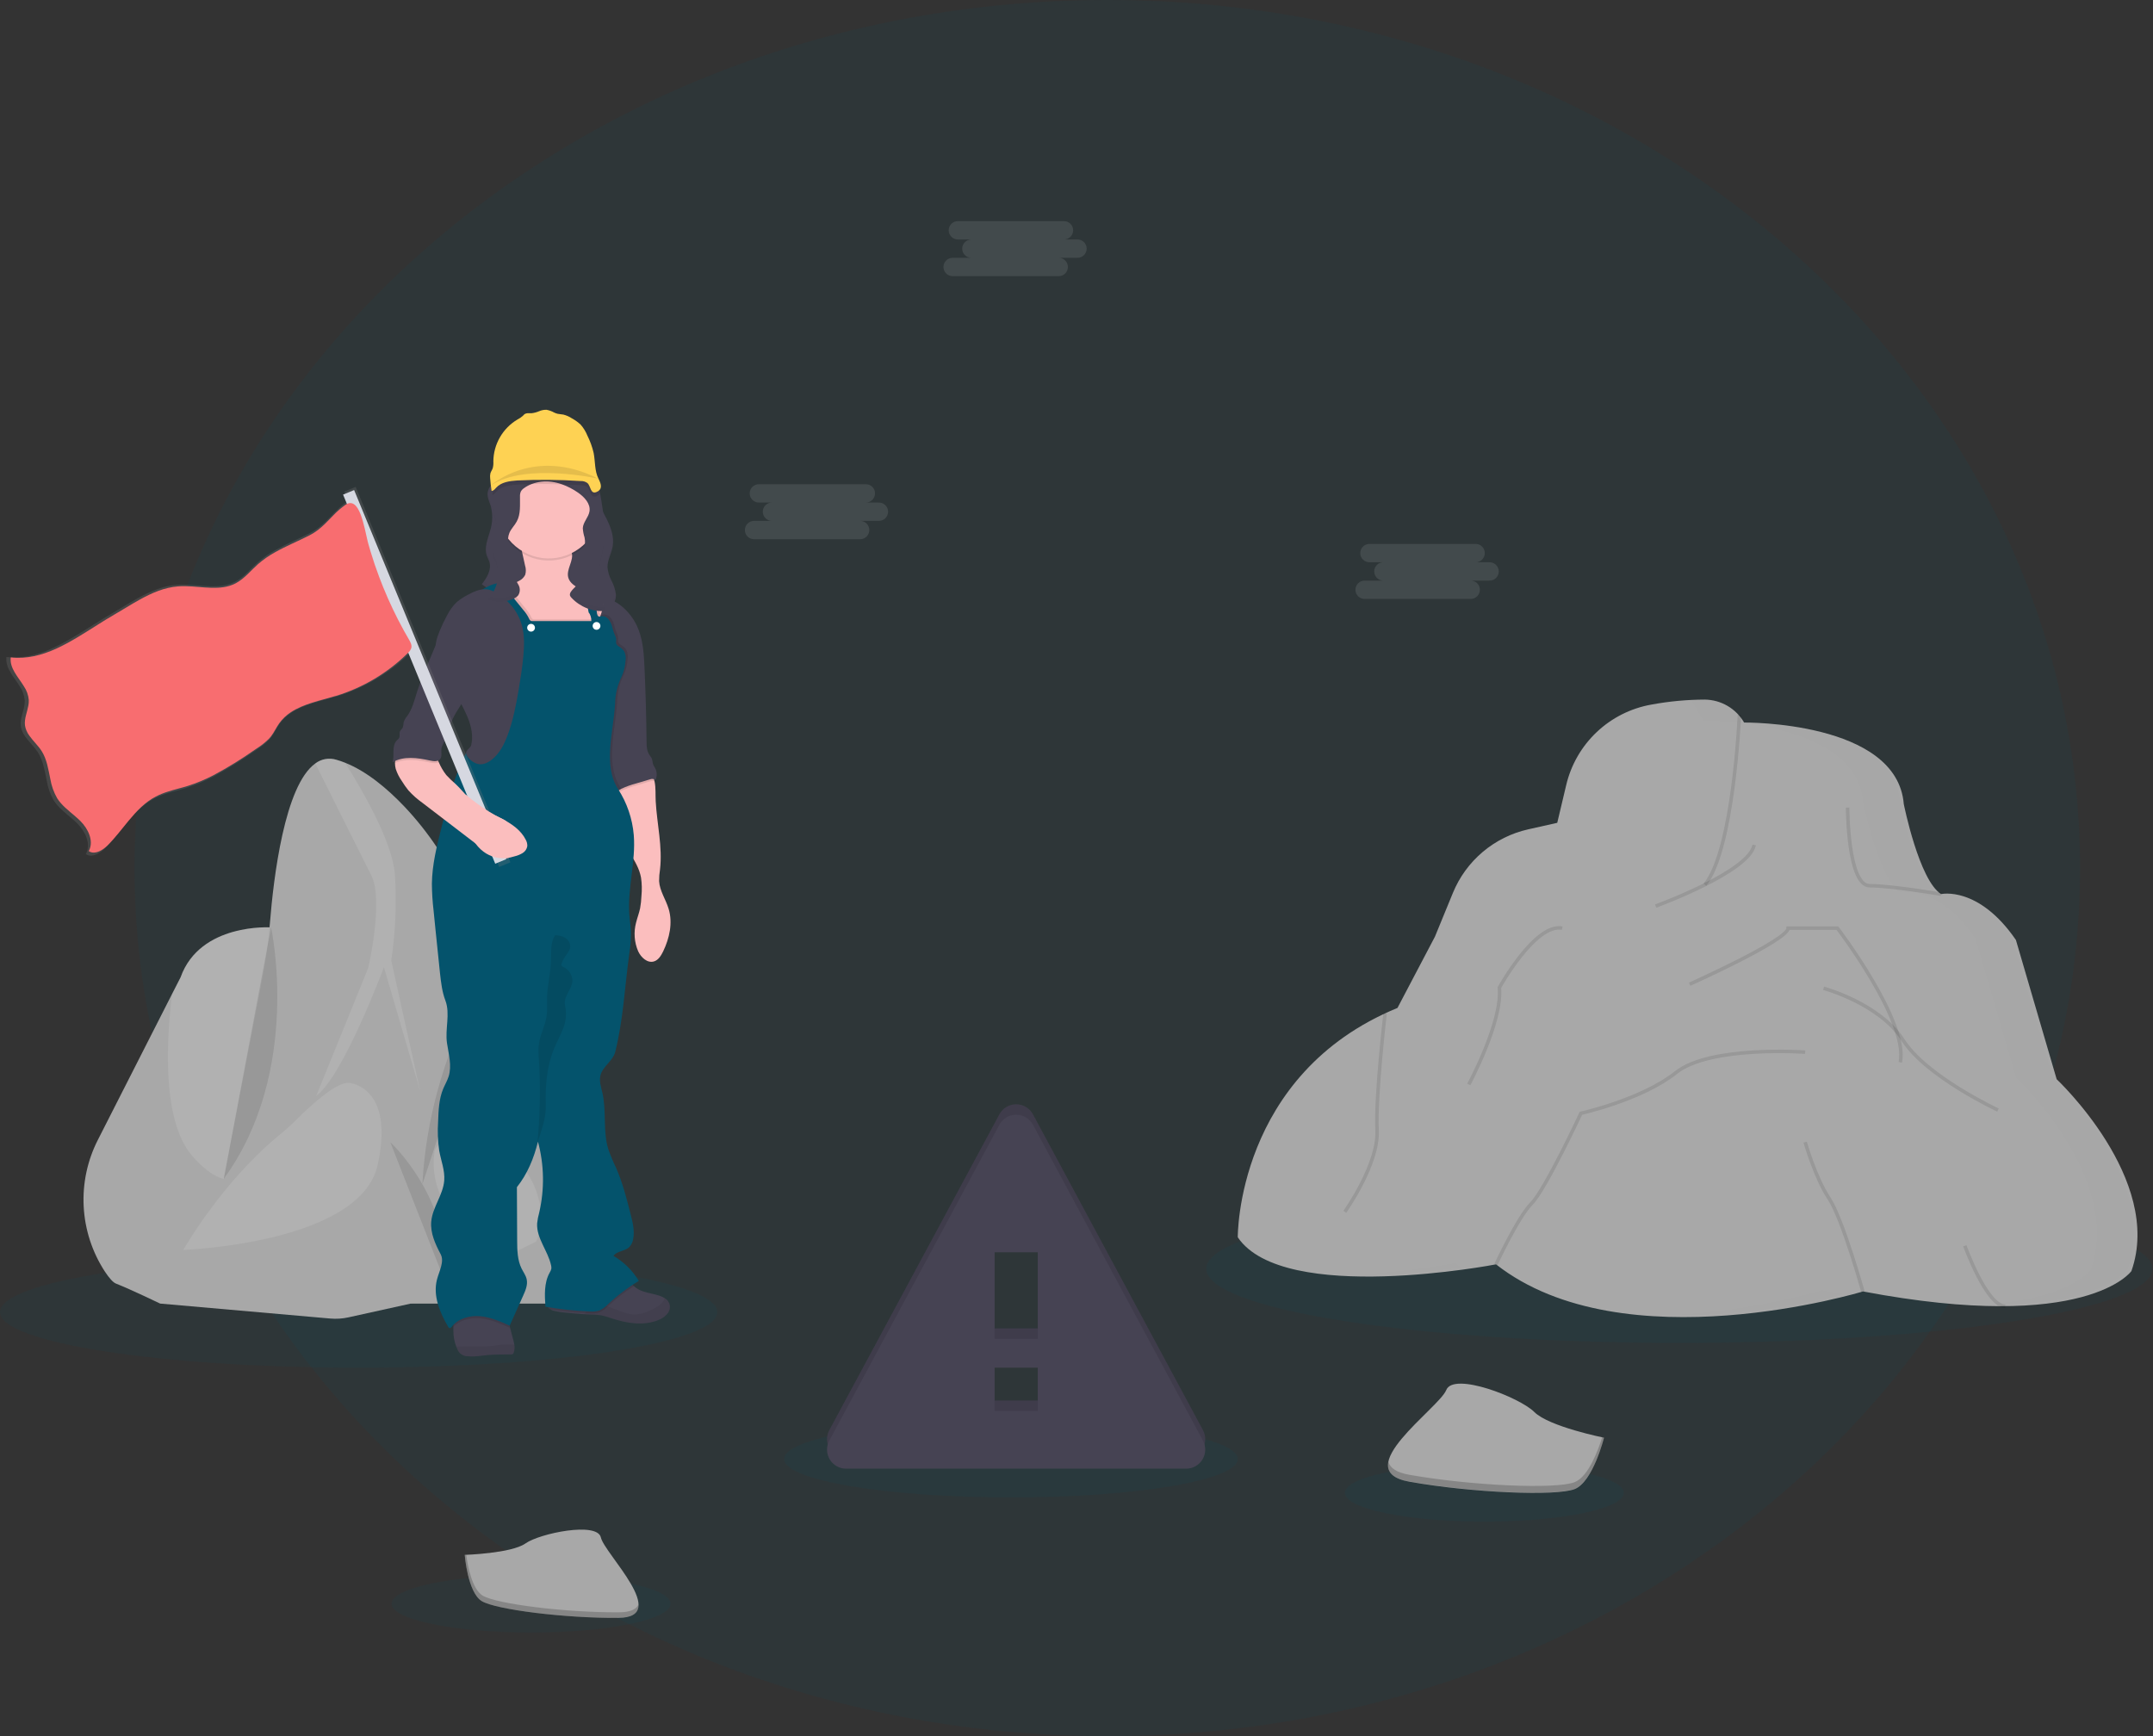 <svg width="620" height="500" viewBox="0 0 620 500" fill="none" xmlns="http://www.w3.org/2000/svg">
<rect x="0" y="0" width="620" height="500" fill="#333333" stroke="none"/>
<g clip-path="url(#clip0_2841_3630)">
<path opacity="0.1" d="M318.863 500.006C473.572 500.006 598.988 388.076 598.988 250.003C598.988 111.93 473.572 0 318.863 0C164.155 0 38.739 111.93 38.739 250.003C38.739 388.076 164.155 500.006 318.863 500.006Z" fill="#04536C"/>
<path opacity="0.1" d="M103.287 393.896C160.331 393.896 206.574 386.729 206.574 377.887C206.574 369.045 160.331 361.877 103.287 361.877C46.243 361.877 0 369.045 0 377.887C0 386.729 46.243 393.896 103.287 393.896Z" fill="#04536C"/>
<path opacity="0.1" d="M152.931 470.167C175.119 470.167 193.105 466.451 193.105 461.868C193.105 457.284 175.119 453.569 152.931 453.569C130.744 453.569 112.757 457.284 112.757 461.868C112.757 466.451 130.744 470.167 152.931 470.167Z" fill="#04536C"/>
<path opacity="0.1" d="M427.441 438.238C449.628 438.238 467.615 434.522 467.615 429.939C467.615 425.355 449.628 421.64 427.441 421.64C405.254 421.64 387.267 425.355 387.267 429.939C387.267 434.522 405.254 438.238 427.441 438.238Z" fill="#04536C"/>
<path opacity="0.1" d="M291.12 431.272C327.2 431.272 356.449 426.317 356.449 420.205C356.449 414.092 327.2 409.137 291.12 409.137C255.039 409.137 225.791 414.092 225.791 420.205C225.791 426.317 255.039 431.272 291.12 431.272Z" fill="#04536C"/>
<path opacity="0.1" d="M483.612 386.762C558.867 386.762 619.873 377.207 619.873 365.42C619.873 353.634 558.867 344.078 483.612 344.078C408.357 344.078 347.351 353.634 347.351 365.42C347.351 377.207 408.357 386.762 483.612 386.762Z" fill="#04536C"/>
<path d="M28.242 328.171C25.181 334.125 23.751 340.784 24.098 347.47C24.445 354.157 26.557 360.632 30.217 366.237C31.418 368.039 32.523 369.336 33.406 369.678C37.64 371.341 46.119 375.431 46.119 375.431L66.536 367.408C66.536 367.408 69.851 349.873 72.986 334.819C75.123 324.55 77.189 315.44 78.036 313.843C80.15 309.91 78.036 267.087 78.036 267.087C78.036 267.087 57.618 265.718 52.004 281.458L49.548 286.262L28.242 328.171Z" fill="#A8A8A8"/>
<path opacity="0.1" d="M55.349 332.903C67.761 347.129 72.998 334.825 72.998 334.825C75.135 324.556 77.201 315.446 78.048 313.849C80.162 309.916 78.048 267.094 78.048 267.094C78.048 267.094 57.631 265.724 52.016 281.464L49.56 286.268C47.986 298.86 46.431 322.664 55.349 332.903Z" fill="white"/>
<path d="M58.075 372.554L130.136 364.231L142.993 279.632L133.271 257.659C129.163 248.302 123.475 239.721 116.456 232.294C111.562 227.136 105.647 222.175 99.426 219.683C98.576 219.341 97.708 219.044 96.826 218.795C95.812 218.487 94.74 218.422 93.696 218.607C92.653 218.792 91.668 219.22 90.821 219.857C81.933 226.157 78.757 252.939 77.73 265.832C77.307 271.13 76.592 276.401 75.586 281.62L58.075 372.554Z" fill="#A8A8A8"/>
<path opacity="0.1" d="M106.05 278.719L91.037 315.65C98.903 309.898 110.559 278.569 110.559 278.569L121.002 314.287L112.679 276.641C113.898 268.466 114.252 260.186 113.736 251.937C113.075 242.485 104.206 227.316 99.39 219.677C98.54 219.335 97.672 219.038 96.79 218.789C95.776 218.481 94.703 218.416 93.66 218.601C92.616 218.786 91.631 219.214 90.785 219.852C94.568 227.448 104.026 246.442 106.908 252.087C110.565 259.197 106.05 278.719 106.05 278.719Z" fill="white"/>
<path d="M118.306 375.431H157.405C159.013 375.431 160.605 375.104 162.083 374.471C163.561 373.837 164.895 372.909 166.003 371.743C167.111 370.578 167.971 369.199 168.529 367.691C169.088 366.183 169.334 364.576 169.253 362.97C168.388 346.204 166.196 316.311 160.984 297.335C158.167 287.096 154.895 281.722 151.892 279.073C150.484 277.715 148.666 276.86 146.722 276.641C145.247 276.514 143.77 276.873 142.518 277.662C135.258 284.622 126.779 321.247 126.779 321.247L118.306 375.431Z" fill="#A8A8A8"/>
<path opacity="0.1" d="M154.402 342.949C156.011 347.411 156.648 352.558 154.402 357.572L145.689 361.877C145.689 361.877 122.269 351.951 125.115 331.606C125.115 331.606 125.884 327.402 133.949 327.727C138.484 327.946 142.852 329.511 146.495 332.222C150.137 334.933 152.89 338.668 154.402 342.949Z" fill="white"/>
<path opacity="0.1" d="M145.095 289.468C144.824 282.334 148.698 279.86 151.898 279.073C150.49 277.715 148.673 276.86 146.728 276.641C144.5 278.506 142.921 281.029 142.218 283.847L134.051 323.655C134.051 323.655 145.551 301.424 145.095 289.468Z" fill="white"/>
<path d="M108.019 320.947L127.38 347.429L130.736 369.288L118.294 375.431L100.357 379.394C98.629 379.778 96.853 379.893 95.09 379.736L46.143 375.431L52.803 359.992L75.802 327.702L108.019 320.947Z" fill="#A8A8A8"/>
<path opacity="0.1" d="M100.525 311.855C100.525 311.855 113.736 312.762 108.776 335.461C103.815 358.16 52.778 359.98 52.778 359.98C52.778 359.98 63.623 340.764 80.305 326.994C82.179 325.451 83.987 323.841 85.71 322.124C89.547 318.287 96.885 311.543 100.525 311.855Z" fill="white"/>
<path opacity="0.1" d="M112.409 328.97C112.409 328.97 130.31 345.261 128.623 370.333L112.409 328.97Z" fill="black"/>
<path opacity="0.1" d="M142.524 277.662C142.524 277.662 123.741 302.643 121.633 341.082L142.524 277.662Z" fill="black"/>
<path opacity="0.1" d="M78.054 267.075C78.054 267.075 87.145 308.36 64.446 339.479L78.054 267.075Z" fill="black"/>
<path d="M243.644 419.976H341.61C342.557 419.971 343.487 419.721 344.309 419.251C345.13 418.78 345.816 418.105 346.3 417.291C346.784 416.476 347.048 415.551 347.068 414.604C347.088 413.657 346.863 412.722 346.415 411.888L297.455 320.923C296.986 320.051 296.289 319.322 295.439 318.814C294.589 318.306 293.617 318.038 292.627 318.038C291.637 318.038 290.665 318.306 289.815 318.814C288.965 319.322 288.268 320.051 287.799 320.923L238.816 411.888C238.366 412.723 238.141 413.661 238.162 414.61C238.183 415.559 238.45 416.486 238.936 417.301C239.423 418.116 240.112 418.791 240.937 419.259C241.762 419.728 242.695 419.975 243.644 419.976ZM298.86 403.354H286.394V390.894H298.86V403.354ZM298.86 382.583H286.394V357.656H298.86V382.583Z" fill="#464353"/>
<path opacity="0.1" d="M243.644 419.976H341.61C342.557 419.971 343.487 419.721 344.309 419.251C345.13 418.78 345.816 418.105 346.3 417.291C346.784 416.476 347.048 415.551 347.068 414.604C347.088 413.657 346.863 412.722 346.415 411.888L297.455 320.923C296.986 320.051 296.289 319.322 295.439 318.814C294.589 318.306 293.617 318.038 292.627 318.038C291.637 318.038 290.665 318.306 289.815 318.814C288.965 319.322 288.268 320.051 287.799 320.923L238.816 411.888C238.366 412.723 238.141 413.661 238.162 414.61C238.183 415.559 238.45 416.486 238.936 417.301C239.423 418.116 240.112 418.791 240.937 419.259C241.762 419.728 242.695 419.975 243.644 419.976ZM298.86 403.354H286.394V390.894H298.86V403.354ZM298.86 382.583H286.394V357.656H298.86V382.583Z" fill="black"/>
<path d="M243.644 422.979H341.61C342.557 422.974 343.487 422.724 344.309 422.253C345.13 421.783 345.816 421.107 346.3 420.293C346.784 419.479 347.048 418.553 347.068 417.607C347.088 416.66 346.863 415.724 346.415 414.89L297.455 323.925C296.986 323.053 296.289 322.325 295.439 321.817C294.589 321.309 293.617 321.041 292.627 321.041C291.637 321.041 290.665 321.309 289.815 321.817C288.965 322.325 288.268 323.053 287.799 323.925L238.816 414.89C238.366 415.726 238.141 416.664 238.162 417.613C238.183 418.561 238.45 419.488 238.936 420.303C239.423 421.118 240.112 421.793 240.937 422.262C241.762 422.731 242.695 422.978 243.644 422.979ZM298.86 406.357H286.394V393.896H298.86V406.357ZM298.86 385.585H286.394V360.658H298.86V385.585Z" fill="#464353"/>
<path d="M140.405 142.152C140.339 143.407 140.963 144.554 141.329 145.755C141.935 148.075 141.875 150.518 141.155 152.805C140.483 155.207 139.354 157.747 140.212 160.095C140.411 160.648 140.711 161.152 140.891 161.704C141.636 163.986 140.254 166.388 138.741 168.256L144.68 172.417C145.547 173.136 146.579 173.629 147.683 173.853C148.794 173.985 150.085 173.39 150.313 172.297C150.391 171.925 150.313 171.535 150.385 171.156C150.458 170.667 150.647 170.203 150.937 169.801C151.226 169.4 151.607 169.074 152.048 168.85C152.94 168.413 153.935 168.228 154.925 168.316C158.57 168.514 161.669 170.91 164.983 172.448C167.169 173.394 169.433 174.145 171.751 174.693C173.066 175.036 174.525 175.348 175.714 174.693C176.903 174.039 177.45 172.52 177.36 171.144C177.175 169.777 176.748 168.453 176.099 167.235C175.443 166.019 175.049 164.679 174.94 163.302C174.94 161.284 176.045 159.447 176.417 157.465C176.939 154.648 175.877 151.784 174.579 149.226C173.282 146.668 171.709 144.206 171.078 141.419C170.953 140.575 170.734 139.747 170.424 138.951C170.123 138.347 169.717 137.802 169.223 137.342C166.995 135.138 163.818 134.093 160.708 133.865C157.597 133.637 154.456 134.147 151.37 134.682C150.192 134.85 149.032 135.125 147.905 135.504C146.294 136.145 144.764 136.973 143.347 137.972C141.942 138.945 140.495 140.368 140.405 142.152Z" fill="#464353"/>
<g opacity="0.1">
<path opacity="0.1" d="M174.922 162.071C174.922 162.251 174.922 162.431 174.958 162.605C175.144 160.846 176.069 159.194 176.399 157.435C176.527 156.73 176.565 156.012 176.513 155.297C176.513 155.609 176.453 155.898 176.399 156.234C176.021 158.216 174.898 160.053 174.922 162.071Z" fill="black"/>
<path opacity="0.1" d="M141.732 148.157C141.803 146.942 141.667 145.724 141.33 144.554C140.974 143.643 140.683 142.708 140.459 141.756C140.459 141.882 140.411 142.002 140.405 142.128C140.339 143.383 140.963 144.53 141.33 145.731C141.562 146.52 141.697 147.335 141.732 148.157Z" fill="black"/>
<path opacity="0.1" d="M177.306 170.814C177.264 171.351 177.096 171.87 176.817 172.33C176.537 172.79 176.153 173.178 175.696 173.462C174.495 174.117 173.048 173.805 171.733 173.462C169.414 172.915 167.15 172.161 164.965 171.21C161.65 169.679 158.552 167.283 154.907 167.085C153.917 166.997 152.922 167.182 152.03 167.619C151.589 167.843 151.208 168.169 150.919 168.57C150.629 168.972 150.44 169.436 150.367 169.925C150.325 170.304 150.367 170.694 150.295 171.066C150.061 172.159 148.776 172.754 147.665 172.622C146.561 172.398 145.529 171.905 144.662 171.186L139.324 167.439C139.125 167.71 138.927 167.974 138.723 168.22L144.662 172.387C145.529 173.106 146.561 173.599 147.665 173.823C148.776 173.955 150.067 173.36 150.295 172.267C150.373 171.895 150.295 171.505 150.367 171.126C150.44 170.637 150.629 170.173 150.919 169.771C151.208 169.37 151.589 169.044 152.03 168.82C152.922 168.383 153.917 168.198 154.907 168.286C158.552 168.484 161.65 170.88 164.965 172.412C167.15 173.362 169.414 174.116 171.733 174.663C173.048 175.006 174.507 175.318 175.696 174.663C176.885 174.009 177.432 172.49 177.342 171.114C177.336 171.012 177.318 170.916 177.306 170.814Z" fill="black"/>
<path opacity="0.1" d="M140.891 161.674C140.965 161.916 141.019 162.163 141.053 162.413C141.146 161.763 141.091 161.1 140.891 160.473C140.711 159.921 140.411 159.417 140.212 158.864C140.068 158.463 139.975 158.045 139.936 157.621C139.847 158.446 139.942 159.281 140.212 160.065C140.411 160.618 140.711 161.128 140.891 161.674Z" fill="black"/>
</g>
<path d="M147.941 389.537C147.9 389.708 147.802 389.86 147.665 389.969C147.518 390.045 147.355 390.08 147.19 390.071C145.052 390.119 142.915 390.071 140.783 390.221C138.765 390.395 136.741 390.822 134.73 390.594C134.086 390.616 133.451 390.438 132.913 390.085C132.375 389.731 131.961 389.218 131.727 388.618C131.6 388.356 131.488 388.088 131.391 387.813C130.837 386.398 130.557 384.89 130.568 383.37C130.568 382.967 130.568 382.577 130.568 382.169C130.542 381.729 130.484 381.291 130.394 380.859C130.212 380.365 130.233 379.819 130.454 379.34C131.307 377.785 133.367 377.473 134.952 377.352C138.625 377.076 142.318 377.347 145.911 378.157C146.193 379.538 146.512 380.907 146.848 382.277C147.096 383.281 147.36 384.282 147.641 385.279C147.829 385.896 147.981 386.524 148.097 387.159C148.245 387.952 148.192 388.77 147.941 389.537Z" fill="#464353"/>
<path opacity="0.06" d="M147.941 389.537C147.9 389.708 147.803 389.86 147.665 389.969C147.519 390.045 147.355 390.08 147.19 390.071C145.053 390.119 142.915 390.071 140.783 390.221C138.765 390.395 136.742 390.822 134.73 390.594C134.086 390.616 133.452 390.438 132.914 390.084C132.376 389.73 131.961 389.218 131.727 388.618C131.6 388.356 131.488 388.087 131.391 387.813H132.16C134.688 387.813 137.222 387.723 139.75 387.723C140.513 387.723 141.281 387.687 142.038 387.597C142.795 387.507 143.413 387.381 144.104 387.297C145.138 387.198 146.176 387.156 147.214 387.171H148.067C148.223 387.958 148.18 388.771 147.941 389.537Z" fill="black"/>
<path d="M192.168 378.385C191.499 379.167 190.644 379.768 189.682 380.133C185.406 381.934 180.464 381.124 176.05 379.658C175.063 379.292 174.049 379.001 173.018 378.788C172.077 378.656 171.128 378.589 170.177 378.589C169.499 378.589 168.82 378.535 168.142 378.493C166.424 378.385 164.713 378.217 163.007 378.049C161.818 377.962 160.638 377.783 159.476 377.515C159.146 377.43 158.829 377.301 158.534 377.13C158.282 377.02 158.066 376.839 157.913 376.611C157.76 376.382 157.675 376.114 157.669 375.839C157.717 375.076 158.51 374.638 159.206 374.308C165.385 371.636 172.099 370.477 178.765 369.546C179.443 369.433 180.103 369.231 180.728 368.945C181.479 368.645 181.557 369.137 181.929 369.69C182.105 369.946 182.307 370.183 182.53 370.399C183.254 371.052 184.104 371.551 185.028 371.864C186.649 372.464 188.385 372.626 190.006 373.197C190.497 373.367 190.966 373.593 191.405 373.869C191.793 374.081 192.127 374.378 192.383 374.738C192.638 375.098 192.807 375.512 192.878 375.948C192.949 376.384 192.919 376.83 192.791 377.252C192.662 377.675 192.439 378.062 192.138 378.385H192.168Z" fill="#464353"/>
<path opacity="0.06" d="M192.168 378.385C191.499 379.167 190.644 379.768 189.682 380.133C185.407 381.934 180.464 381.124 176.051 379.658C175.063 379.292 174.05 379.001 173.018 378.788C172.077 378.656 171.128 378.589 170.178 378.59C169.499 378.59 168.821 378.536 168.142 378.494C168.695 377.971 169.259 377.461 169.836 376.968C170.253 376.578 170.735 376.261 171.259 376.031C171.911 375.817 172.607 375.77 173.282 375.893C176.717 376.368 179.804 378.776 183.269 378.566C184.883 378.38 186.445 377.876 187.863 377.082C189.016 376.613 190.044 375.881 190.865 374.945C191.113 374.622 191.302 374.258 191.424 373.87C191.811 374.081 192.146 374.378 192.401 374.738C192.656 375.098 192.826 375.512 192.896 375.948C192.967 376.384 192.937 376.83 192.809 377.253C192.681 377.675 192.457 378.062 192.156 378.385H192.168Z" fill="black"/>
<path d="M190.961 274.023C190.361 275.224 189.592 276.527 188.295 276.9C186.409 277.44 184.596 275.747 183.773 273.969C182.652 271.36 182.44 268.45 183.173 265.706C183.515 264.319 184.037 262.986 184.332 261.593C184.544 260.421 184.673 259.235 184.716 258.044C184.894 256.268 184.851 254.477 184.59 252.711C183.623 247.553 179.185 243.704 177.708 238.636C176.964 236.107 177 233.417 177.042 230.781C177.028 230.114 177.096 229.449 177.246 228.799C177.29 228.622 177.351 228.449 177.426 228.283C178.417 226.085 181.353 225.785 183.395 224.506C184.524 223.803 187.088 221.539 188.037 223.605C188.242 224.065 188.395 224.546 188.493 225.04C188.884 226.878 188.727 229.033 188.824 230.769C189.19 237.326 190.823 243.872 190.067 250.393C189.886 251.505 189.798 252.63 189.802 253.756C189.964 256.579 191.73 259.023 192.541 261.725C193.79 265.79 192.787 270.216 190.961 274.023Z" fill="#FBBEBE"/>
<path opacity="0.1" d="M188.523 225.052C188.077 224.89 187.588 224.89 187.142 225.052L183.077 226.253C181.652 226.633 180.264 227.137 178.927 227.76C178.344 228.046 177.791 228.39 177.276 228.787C177.321 228.61 177.381 228.437 177.456 228.271C178.447 226.073 181.383 225.772 183.425 224.493C184.554 223.791 187.118 221.527 188.067 223.593C188.274 224.06 188.427 224.55 188.523 225.052Z" fill="black"/>
<path d="M188.788 224.596C188.543 224.447 188.266 224.357 187.98 224.334C187.695 224.312 187.408 224.356 187.142 224.464L183.077 225.665C181.652 226.045 180.264 226.549 178.927 227.172C178.218 227.517 177.554 227.949 176.952 228.457C175.054 225.16 174.549 221.251 174.201 217.468C174.009 215.264 173.865 213.054 173.781 210.862C173.687 209.285 173.719 207.702 173.877 206.13C174.105 204.329 174.628 202.569 174.952 200.78C175.145 199.732 175.269 198.673 175.324 197.609C175.48 195.284 175.373 192.95 175.006 190.649C174.657 188.204 174.098 185.793 173.336 183.443C172.952 182.368 172.49 181.329 172.069 180.272L171.925 179.9C171.166 177.963 170.546 175.974 170.07 173.949C169.878 173.12 169.866 172.25 169.229 171.685C169.827 171.613 170.429 171.589 171.031 171.613C171.151 171.613 171.271 171.613 171.391 171.613C173.858 171.768 176.234 172.599 178.261 174.015C180.87 175.898 182.854 178.521 183.953 181.545C185.22 184.926 185.431 188.601 185.593 192.21C185.917 199.304 186.117 206.402 186.193 213.504C186.193 214.867 186.253 216.321 187.034 217.444C187.253 217.72 187.454 218.011 187.635 218.314C187.917 218.915 187.875 219.581 188.103 220.188C188.271 220.552 188.461 220.905 188.673 221.245C188.942 221.759 189.092 222.327 189.112 222.907C189.132 223.487 189.021 224.064 188.788 224.596Z" fill="#464353"/>
<path d="M148.818 154.108C148.217 153.91 147.617 153.7 147.016 153.508L148.265 153.604C148.473 153.743 148.66 153.913 148.818 154.108Z" fill="#FBBEBE"/>
<path d="M173.408 175.78C173.288 176.189 173.168 176.597 173.036 176.981C172.731 177.968 172.36 178.933 171.925 179.87C171.244 181.409 170.281 182.806 169.084 183.989C168.689 184.405 168.205 184.726 167.667 184.926C167.213 185.043 166.743 185.087 166.274 185.058C164.673 185.058 163.071 185.034 161.47 184.986C160.223 185 158.979 184.877 157.759 184.62C156.416 184.254 155.139 183.678 153.976 182.914C149.49 180.14 145.803 175.913 144.223 170.904C144.025 170.268 143.887 169.505 144.326 169.007C144.757 168.655 145.3 168.469 145.857 168.484H145.929C147.22 168.316 148.464 167.889 149.586 167.229C150.313 166.857 150.899 166.258 151.255 165.524C151.499 164.653 151.48 163.73 151.201 162.87L149.868 156.816C149.729 155.847 149.365 154.924 148.805 154.12C149.196 154.258 149.586 154.384 150.006 154.492C153.717 155.495 157.777 154.889 161.416 156.204C162.809 156.714 164.202 157.633 164.623 159.062C165.325 161.464 162.977 163.956 163.65 166.358C164.1 167.992 165.764 168.935 167.253 169.697L168.256 170.208L171.036 171.619L171.42 171.811L171.48 171.841C172.357 172.285 173.282 172.838 173.588 173.781C173.719 174.451 173.656 175.144 173.408 175.78Z" fill="#FBBEBE"/>
<path opacity="0.1" d="M180.734 189.88C180.633 191.415 180.258 192.92 179.629 194.324C178.424 196.752 177.777 199.42 177.738 202.13C177.275 210.237 174.195 219.887 178.608 226.697C178.717 226.865 178.825 227.034 178.927 227.208C178.218 227.553 177.554 227.984 176.951 228.493C175.053 225.196 174.549 221.287 174.201 217.503C174.009 215.3 173.864 213.09 173.78 210.898C173.686 209.321 173.718 207.738 173.877 206.166C174.105 204.364 174.627 202.605 174.951 200.815C175.145 199.768 175.269 198.709 175.324 197.645C175.479 195.32 175.373 192.985 175.005 190.685C174.656 188.239 174.098 185.829 173.336 183.479C172.952 182.404 172.489 181.365 172.069 180.308L171.925 179.936C171.244 181.475 170.281 182.872 169.084 184.055C168.689 184.471 168.205 184.792 167.667 184.992C167.213 185.108 166.743 185.153 166.274 185.124C164.673 185.124 163.071 185.1 161.47 185.052C160.223 185.066 158.979 184.943 157.759 184.686C156.416 184.319 155.139 183.744 153.976 182.98C149.49 180.206 145.803 175.978 144.223 170.97C144.025 170.334 143.887 169.571 144.326 169.073C144.757 168.721 145.3 168.535 145.857 168.55H145.929L151.334 175.234C151.953 175.941 152.478 176.727 152.895 177.57C152.975 177.853 153.144 178.103 153.375 178.284C153.563 178.37 153.77 178.407 153.976 178.392C159.05 178.392 165.812 178.392 170.886 178.392C170.903 177.493 170.643 176.611 170.141 175.864C169.985 175.9 169.775 175.912 170.099 175.816C169.806 173.867 169.176 171.983 168.238 170.25C168.182 170.13 168.12 170.014 168.052 169.901C167.648 169.307 167.348 168.649 167.163 167.956C167.804 167.751 168.492 167.751 169.133 167.956C169.871 168.274 170.255 169.073 170.58 169.811C170.856 170.412 171.132 171.054 171.378 171.685C171.378 171.751 171.438 171.823 171.462 171.889C171.986 173.131 172.322 174.445 172.459 175.786C172.495 176.279 172.615 176.903 173.024 177.065C173.088 177.095 173.157 177.111 173.228 177.113C173.651 176.959 174.11 176.933 174.547 177.04C174.985 177.147 175.38 177.382 175.684 177.714C176.275 178.391 176.688 179.204 176.885 180.08C177.08 180.956 177.366 181.809 177.738 182.626C178.512 184.103 177.329 184.764 178.729 185.671C179.383 186.031 179.946 186.536 180.374 187.148C180.77 188.001 180.895 188.954 180.734 189.88Z" fill="black"/>
<path opacity="0.1" d="M145.857 378.181C146.14 379.562 146.458 380.931 146.794 382.301L146.758 382.385C144.014 381.184 141.203 379.929 138.207 379.664C135.427 379.424 132.406 380.175 130.514 382.192C130.488 381.752 130.43 381.315 130.34 380.883C130.158 380.389 130.18 379.843 130.4 379.364C131.253 377.809 133.313 377.497 134.898 377.376C138.571 377.1 142.264 377.371 145.857 378.181Z" fill="black"/>
<path opacity="0.1" d="M169.511 176.963C169.794 176.963 169.691 176.963 169.553 177.011C169.415 177.059 169.187 177.059 169.511 176.963Z" fill="black"/>
<path opacity="0.1" d="M182.56 370.399C179.882 372.105 177.365 374.053 175.042 376.217C174.367 376.94 173.562 377.528 172.67 377.953C171.748 378.25 170.774 378.35 169.811 378.247C166.034 378.094 162.268 377.721 158.534 377.13C158.282 377.02 158.066 376.839 157.913 376.611C157.76 376.382 157.675 376.114 157.669 375.839C157.717 375.076 158.51 374.638 159.206 374.308C165.385 371.636 172.099 370.477 178.765 369.546C179.443 369.433 180.103 369.231 180.728 368.945C181.479 368.645 181.557 369.137 181.929 369.69C182.115 369.947 182.326 370.185 182.56 370.399Z" fill="black"/>
<path d="M138.501 169.998C139.384 170.784 140.393 171.421 141.287 172.183C143.689 174.219 145.203 177.066 146.692 179.84C145.809 180.159 144.854 180.224 143.935 180.026C143.463 182.69 143.543 185.423 144.17 188.055C142.968 188.879 142.035 190.038 141.485 191.388C141.059 192.757 140.765 194.165 140.609 195.591C139.744 201.84 138.875 208.09 138.002 214.339C137.985 214.951 137.775 215.541 137.402 216.026C137.235 216.161 137.082 216.312 136.946 216.477C136.762 216.881 136.689 217.327 136.735 217.768C136.699 218.206 136.411 218.729 135.973 218.669C135.76 218.618 135.571 218.495 135.438 218.32C135 217.856 134.598 217.358 134.237 216.831C130.694 223.629 128.989 230.955 127.115 238.389C125.776 243.686 124.437 249.042 124.371 254.507C124.389 257.092 124.551 259.674 124.857 262.241L125.386 267.514C125.812 271.753 126.239 275.999 126.701 280.239C127.001 282.929 127.301 285.643 128.268 288.177C129.709 292.027 128.112 296.368 128.725 300.44C129.205 303.628 130.16 306.925 129.199 310C128.815 311.231 128.142 312.354 127.638 313.543C126.401 316.497 126.275 319.782 126.167 322.983C125.972 325.788 126.077 328.606 126.479 331.39C126.995 334.266 128.154 337.083 127.926 339.989C127.608 344.127 124.557 347.664 124.185 351.795C123.891 355.092 125.338 358.274 126.893 361.199C128.04 363.355 126.443 366.141 125.836 368.513C124.635 373.161 126.635 378.025 129.085 382.151C129.147 382.292 129.258 382.407 129.397 382.475C129.679 382.577 129.932 382.301 130.118 382.067C131.961 379.701 135.228 378.806 138.225 379.064C141.221 379.322 144.026 380.559 146.776 381.784L150.673 373.107C151.334 371.636 152.006 370.044 151.676 368.465C151.442 367.336 150.715 366.381 150.199 365.348C148.998 362.91 148.938 360.07 148.926 357.338L148.854 341.905C151.892 338.085 153.748 333.546 154.919 328.802C156.715 335.474 156.839 342.487 155.279 349.219C154.99 350.237 154.79 351.277 154.679 352.329C154.444 356.611 157.801 360.232 158.696 364.424C158.783 364.744 158.807 365.079 158.768 365.408C158.667 365.814 158.499 366.2 158.27 366.549C156.66 369.468 156.834 373.005 157.069 376.332C161.28 377.065 165.534 377.52 169.805 377.695C170.768 377.791 171.741 377.691 172.664 377.401C173.557 376.974 174.361 376.383 175.036 375.659C177.762 373.095 180.756 370.83 183.965 368.903C182.173 365.93 179.665 363.452 176.669 361.697C177.636 360.274 179.84 360.388 181.125 359.247C181.77 358.609 182.191 357.779 182.326 356.881C182.806 354.527 182.212 352.077 181.617 349.765C180.464 345.213 179.305 340.644 177.414 336.344C176.558 334.577 175.804 332.762 175.156 330.909C173.583 325.733 174.681 320.1 173.492 314.81C173.108 313.116 172.49 311.369 172.922 309.681C173.583 307.081 176.525 305.538 177.174 302.932C179.498 293.654 179.912 284.04 181.233 274.57C181.528 272.761 181.687 270.932 181.707 269.099C181.707 267.184 181.365 265.286 181.227 263.376C180.687 255.732 183.131 248.106 182.506 240.467C182.106 235.76 180.555 231.223 177.99 227.256C173.576 220.44 176.657 210.796 177.119 202.689C177.154 199.978 177.799 197.31 179.005 194.883C179.639 193.48 180.016 191.975 180.116 190.439C180.301 189.492 180.184 188.511 179.78 187.634C179.357 187.02 178.795 186.514 178.14 186.157C176.741 185.244 177.924 184.584 177.15 183.107C176.777 182.29 176.491 181.437 176.297 180.561C176.1 179.686 175.687 178.874 175.096 178.201C174.792 177.868 174.396 177.634 173.959 177.527C173.522 177.42 173.062 177.445 172.64 177.6C172.069 177.6 171.913 176.843 171.865 176.273C171.703 174.183 170.838 172.219 169.991 170.298C169.667 169.559 169.283 168.761 168.544 168.442C167.901 168.241 167.212 168.241 166.569 168.442C166.755 169.139 167.057 169.799 167.463 170.394C168.504 172.22 169.197 174.224 169.505 176.303C168.905 176.483 170.106 176.303 169.505 176.303C170.043 177.052 170.319 177.957 170.292 178.879C165.223 178.879 158.462 178.879 153.387 178.879C153.181 178.895 152.974 178.858 152.787 178.771C152.556 178.588 152.386 178.339 152.301 178.056C151.888 177.213 151.362 176.429 150.739 175.726L144.794 168.394C144.662 168.203 144.487 168.044 144.284 167.932C144.038 167.863 143.779 167.863 143.533 167.932C141.606 168.214 140.182 169.019 138.501 169.998Z" fill="#04536C"/>
<path opacity="0.1" d="M159.837 269.345C160.862 269.331 161.872 269.593 162.761 270.102C163.203 270.362 163.569 270.732 163.824 271.176C164.078 271.621 164.213 272.124 164.214 272.636C164.148 273.771 163.278 274.672 162.647 275.639C162.257 276.228 161.946 276.866 161.722 277.536C161.653 277.689 161.636 277.86 161.674 278.023C161.746 278.251 161.992 278.365 162.203 278.467C162.967 278.812 163.619 279.364 164.087 280.06C164.555 280.756 164.819 281.568 164.851 282.406C164.797 284.748 162.509 286.646 162.635 289.012C162.692 289.505 162.776 289.994 162.887 290.477C163.162 292.494 162.882 294.547 162.077 296.416C161.35 298.302 160.359 300.073 159.578 301.941C157.471 307.015 157.014 312.636 157.176 318.154C157.303 321.902 155.975 325.469 154.774 329.036C155.453 321.851 155.634 314.627 155.315 307.417C155.231 305.46 154.985 303.61 155.075 301.647C155.219 298.53 156.96 295.696 157.405 292.639C157.657 290.891 157.489 289.114 157.531 287.348C157.615 283.745 158.594 280.19 158.66 276.575C158.744 274.023 158.51 271.393 159.837 269.345Z" fill="black"/>
<path d="M134.778 171.282C133.584 171.878 132.467 172.616 131.451 173.48C130.389 174.535 129.502 175.751 128.821 177.083C127.991 178.594 127.248 180.149 126.593 181.743C125.746 183.809 125.043 186.097 125.626 188.253C126.154 190.204 127.65 191.724 128.683 193.459C129.715 195.195 130.322 197.23 131.115 199.134C132.171 201.674 133.619 204.04 134.664 206.586C135.708 209.132 136.339 211.991 135.678 214.639C135.486 215.42 134.219 216.026 134.219 216.825C134.219 218.146 136.129 219.581 137.396 219.966C138.855 220.416 140.446 219.743 141.641 218.765C143.833 217.029 145.166 214.429 146.151 211.811C147.737 207.607 148.583 203.145 149.346 198.714C149.898 195.459 150.415 192.198 150.709 188.919C150.979 185.965 151.063 182.914 150.283 180.08C149.554 177.478 148.137 175.122 146.181 173.258C144.62 171.757 142.062 169.739 139.792 169.685C137.996 169.679 136.315 170.436 134.778 171.282Z" fill="#464353"/>
<path d="M151.85 243.674C151.785 244.084 151.631 244.475 151.4 244.821C151.169 245.166 150.865 245.457 150.511 245.673C149.802 246.104 149.03 246.42 148.223 246.61C146.614 247.079 144.908 247.511 143.281 247.097C142.002 246.68 140.821 246.008 139.81 245.121L121.626 231.201C120.166 230.166 118.823 228.974 117.621 227.646C116.931 226.789 116.297 225.889 115.723 224.95C114.964 223.875 114.369 222.693 113.958 221.443C113.811 220.893 113.739 220.325 113.742 219.756C113.737 219.217 113.869 218.686 114.126 218.212C114.565 217.48 115.501 217.329 116.27 217.125C118.85 216.458 121.528 216.255 124.179 216.525C124.412 216.514 124.642 216.578 124.834 216.71C125.027 216.841 125.172 217.031 125.248 217.251C125.65 217.99 125.998 218.759 126.358 219.527C126.911 220.838 127.632 222.071 128.502 223.196C129.341 224.108 130.233 224.968 131.175 225.773C133.096 227.574 134.669 229.736 136.717 231.393C139.089 233.309 141.972 234.456 144.674 235.867C147.376 237.278 150.042 239.11 151.4 241.842C151.714 242.4 151.87 243.033 151.85 243.674Z" fill="#FBBEBE"/>
<path opacity="0.1" d="M172.898 146.56C172.898 150.351 171.451 153.999 168.851 156.759C166.251 159.518 162.695 161.18 158.91 161.405C155.126 161.63 151.398 160.4 148.49 157.968C145.582 155.535 143.713 152.084 143.265 148.319C142.817 144.554 143.824 140.76 146.08 137.714C148.337 134.667 151.672 132.597 155.404 131.928C159.135 131.258 162.982 132.039 166.157 134.112C169.331 136.184 171.595 139.391 172.483 143.077C172.759 144.217 172.898 145.386 172.898 146.56Z" fill="black"/>
<path d="M172.898 145.959C172.898 149.75 171.451 153.399 168.851 156.158C166.251 158.918 162.695 160.58 158.91 160.804C155.126 161.029 151.398 159.799 148.49 157.367C145.582 154.935 143.713 151.483 143.265 147.718C142.817 143.954 143.824 140.16 146.08 137.113C148.337 134.066 151.672 131.996 155.404 131.327C159.135 130.657 162.982 131.439 166.157 133.511C169.331 135.584 171.595 138.791 172.483 142.476C172.759 143.617 172.898 144.786 172.898 145.959Z" fill="#FBBEBE"/>
<path opacity="0.1" d="M126.358 219.503C125.674 219.942 124.659 219.798 123.812 219.605C120.474 218.861 116.786 218.326 113.742 219.756C113.737 219.217 113.869 218.686 114.126 218.212C114.565 217.48 115.501 217.329 116.27 217.125C118.85 216.458 121.528 216.255 124.179 216.525C124.412 216.514 124.642 216.578 124.834 216.71C125.027 216.841 125.172 217.031 125.248 217.251C125.65 217.966 125.998 218.735 126.358 219.503Z" fill="black"/>
<path d="M120.083 199.284C119.345 201.686 118.738 204.154 117.291 206.19C116.812 206.725 116.452 207.356 116.234 208.04C116.218 208.545 116.135 209.045 115.988 209.529C115.784 209.937 115.351 210.207 115.177 210.628C114.919 211.228 115.255 212.003 114.913 212.567C114.753 212.794 114.561 212.996 114.342 213.168C113.526 213.925 113.322 215.132 113.304 216.249C113.286 217.366 113.394 218.507 113.027 219.557C116.198 217.666 120.233 218.23 123.836 219.035C124.839 219.257 126.082 219.425 126.731 218.621C127.379 217.816 127.007 216.759 127.097 215.792C127.217 214.531 128.082 213.486 128.616 212.339C129.217 211.048 129.421 209.607 129.884 208.262C130.838 205.433 132.886 203.128 134.201 200.455C134.688 199.536 134.978 198.526 135.054 197.489C135.009 196.144 134.657 194.828 134.027 193.64C132.777 190.872 131.291 188.218 129.583 185.707C128.821 184.584 127.506 182.506 126.323 184.302C125.362 185.749 124.761 187.592 124.053 189.178C122.526 192.463 121.2 195.838 120.083 199.284Z" fill="#464353"/>
<path d="M174.267 175.972C172.464 176.097 170.656 175.817 168.975 175.153C167.294 174.489 165.783 173.458 164.551 172.135C164.344 171.946 164.194 171.703 164.119 171.433C164.084 171.081 164.183 170.73 164.395 170.448C165.116 169.337 166.359 168.604 166.935 167.409C167.512 166.214 167.313 164.839 167.368 163.53C167.464 161.182 168.388 158.858 168.466 156.546C168.494 155.954 168.45 155.362 168.334 154.781C168.058 153.918 167.889 153.024 167.83 152.12C167.908 150.361 169.493 148.992 169.758 147.256C170.1 145.046 168.268 143.125 166.425 141.852C165.019 140.877 163.493 140.088 161.885 139.504C160.897 139.15 159.875 138.902 158.834 138.765C156.895 138.503 154.921 138.724 153.087 139.408C152.329 139.694 151.61 140.077 150.95 140.549C150.556 140.797 150.229 141.137 149.995 141.539C149.802 141.992 149.716 142.483 149.743 142.975C149.707 145.431 149.983 148.043 148.812 150.181C148.211 151.328 147.191 152.258 146.692 153.471C146.488 153.976 146.361 154.508 146.314 155.051C146.254 155.613 146.224 156.179 146.224 156.744C146.188 159.909 146.224 163.248 147.833 165.992C148.401 166.822 148.916 167.686 149.376 168.58C149.599 169.032 149.703 169.534 149.676 170.038C149.65 170.542 149.495 171.03 149.226 171.457C148.901 171.846 148.49 172.154 148.025 172.357C146.833 172.93 145.535 173.249 144.214 173.297C142.892 173.344 141.575 173.119 140.345 172.634C141.783 171.27 142.772 169.5 143.177 167.56C143.583 165.62 143.387 163.602 142.615 161.776C142.181 161.039 141.899 160.222 141.786 159.374C141.846 158.611 142.05 157.865 142.386 157.177C143.21 154.92 143.337 152.468 142.753 150.139C142.386 148.709 141.75 147.328 141.636 145.857C141.541 144.747 141.589 143.628 141.78 142.53C142.109 140.566 142.975 138.73 144.281 137.226C145.588 135.723 147.285 134.609 149.184 134.009C149.49 133.907 149.785 133.811 150.121 133.727C151.578 133.403 153.066 133.244 154.559 133.252C157.892 133.144 161.272 133.048 164.485 133.919C166.371 134.413 168.126 135.315 169.625 136.561C170.69 137.456 171.539 138.579 172.112 139.846C172.424 140.576 172.66 141.337 172.814 142.116C172.952 142.758 173.054 143.407 173.156 144.056C173.883 148.673 174.61 153.381 173.835 157.993C173.529 159.795 172.994 161.596 172.754 163.434C172.172 167.667 173.222 171.877 174.267 175.972Z" fill="#464353"/>
<path d="M152.931 181.906C153.548 181.906 154.048 181.405 154.048 180.789C154.048 180.172 153.548 179.672 152.931 179.672C152.314 179.672 151.814 180.172 151.814 180.789C151.814 181.405 152.314 181.906 152.931 181.906Z" fill="white"/>
<path d="M171.781 181.377C172.398 181.377 172.898 180.877 172.898 180.26C172.898 179.643 172.398 179.143 171.781 179.143C171.164 179.143 170.664 179.643 170.664 180.26C170.664 180.877 171.164 181.377 171.781 181.377Z" fill="white"/>
<path opacity="0.1" d="M152.931 124.341L150.529 119.807C150.681 119.626 150.848 119.457 151.027 119.303C151.374 119.089 151.78 118.992 152.186 119.027L152.931 124.341Z" fill="black"/>
<path opacity="0.1" d="M159.555 118.816L156.834 122.84L155.285 118.426C155.946 118.142 156.662 118.007 157.381 118.03C158.144 118.169 158.879 118.435 159.555 118.816Z" fill="black"/>
<g opacity="0.1">
<path opacity="0.1" d="M149.226 170.268C148.901 170.657 148.49 170.965 148.025 171.169C145.896 172.188 143.467 172.39 141.197 171.739C140.934 172.06 140.649 172.363 140.345 172.646C141.575 173.131 142.892 173.357 144.214 173.309C145.535 173.262 146.833 172.942 148.025 172.37C148.49 172.166 148.901 171.858 149.226 171.469C149.433 171.169 149.574 170.829 149.64 170.471C149.706 170.113 149.696 169.745 149.611 169.391C149.551 169.709 149.419 170.009 149.226 170.268Z" fill="black"/>
<path opacity="0.1" d="M142.711 150.157C142.907 150.944 143.022 151.748 143.053 152.559C143.122 151.347 143.007 150.132 142.711 148.956C142.345 147.527 141.708 146.145 141.594 144.674C141.594 144.488 141.594 144.302 141.564 144.11C141.535 144.698 141.545 145.288 141.594 145.875C141.708 147.346 142.345 148.728 142.711 150.157Z" fill="black"/>
<path opacity="0.1" d="M173.793 158.012C174.048 156.424 174.156 154.815 174.117 153.208C174.096 154.415 173.988 155.619 173.793 156.811C173.487 158.612 172.952 160.414 172.712 162.251C172.588 163.237 172.542 164.231 172.574 165.224C172.59 164.631 172.636 164.04 172.712 163.452C172.952 161.615 173.487 159.831 173.793 158.012Z" fill="black"/>
<path opacity="0.1" d="M142.591 160.588C142.276 159.996 142.023 159.375 141.834 158.732C141.783 158.949 141.759 159.17 141.762 159.393C141.875 160.241 142.157 161.057 142.591 161.795C143.032 162.801 143.286 163.88 143.341 164.977C143.45 163.475 143.192 161.969 142.591 160.588Z" fill="black"/>
<path opacity="0.1" d="M168.334 154.757C168.387 155.031 168.425 155.307 168.449 155.585C168.449 155.495 168.449 155.411 168.449 155.321C168.476 154.729 168.432 154.137 168.316 153.556C168.184 152.925 167.968 152.301 167.866 151.664C167.836 151.806 167.818 151.951 167.812 152.096C167.876 153.001 168.052 153.895 168.334 154.757Z" fill="black"/>
<path opacity="0.1" d="M164.551 170.91C164.459 170.814 164.373 170.711 164.293 170.604C164.145 170.845 164.084 171.128 164.119 171.409C164.194 171.679 164.344 171.922 164.551 172.111C165.783 173.434 167.294 174.465 168.975 175.129C170.656 175.793 172.464 176.073 174.268 175.949C174.165 175.552 174.063 175.162 173.967 174.748C172.214 174.828 170.463 174.527 168.837 173.864C167.212 173.202 165.749 172.194 164.551 170.91Z" fill="black"/>
<path opacity="0.1" d="M169.746 146.115C169.743 146.094 169.743 146.071 169.746 146.049C170.088 143.84 168.256 141.918 166.413 140.645C165.007 139.67 163.481 138.881 161.873 138.297C160.885 137.943 159.863 137.695 158.822 137.558C156.883 137.296 154.909 137.517 153.076 138.201C152.317 138.487 151.598 138.871 150.938 139.342C150.545 139.59 150.217 139.93 149.983 140.333C149.791 140.785 149.704 141.276 149.731 141.768C149.731 142.182 149.731 142.596 149.731 143.017V142.969C149.704 142.477 149.791 141.986 149.983 141.534C150.217 141.131 150.545 140.791 150.938 140.543C151.598 140.072 152.317 139.688 153.076 139.402C154.909 138.718 156.883 138.497 158.822 138.759C159.863 138.896 160.885 139.144 161.873 139.498C163.481 140.082 165.007 140.871 166.413 141.846C167.944 142.879 169.451 144.368 169.746 146.115Z" fill="black"/>
<path opacity="0.1" d="M148.812 148.992C148.211 150.139 147.19 151.069 146.692 152.283C146.488 152.787 146.361 153.32 146.314 153.862C146.254 154.424 146.224 154.99 146.224 155.555C146.224 156.066 146.224 156.582 146.224 157.099C146.224 156.984 146.224 156.87 146.224 156.756C146.224 156.191 146.254 155.625 146.314 155.063C146.361 154.521 146.488 153.988 146.692 153.484C147.19 152.283 148.187 151.34 148.812 150.193C149.779 148.391 149.761 146.32 149.743 144.26C149.822 145.889 149.503 147.514 148.812 148.992Z" fill="black"/>
</g>
<path opacity="0.1" d="M172.772 142.158C172.689 142.275 172.593 142.382 172.484 142.476C172.272 142.651 172.035 142.792 171.781 142.897C170.034 143.653 170.106 141.185 169.193 140.338C168.608 139.907 167.889 139.694 167.163 139.738C165.406 139.65 163.646 139.572 161.885 139.504C158.948 139.396 156.018 139.342 153.087 139.408C151.682 139.432 150.281 139.49 148.884 139.582C147.262 139.69 145.521 139.9 144.14 140.669C143.667 140.929 143.239 141.263 142.873 141.66C142.542 142.02 142.194 142.476 141.738 142.56C142.067 140.596 142.933 138.76 144.239 137.256C145.546 135.753 147.243 134.639 149.142 134.039C152.217 131.749 156.059 130.735 159.864 131.211C163.669 131.686 167.143 133.614 169.559 136.591C170.624 137.486 171.473 138.609 172.045 139.876C172.367 140.609 172.611 141.374 172.772 142.158Z" fill="black"/>
<path d="M171.781 141.696C170.033 142.452 170.105 139.984 169.193 139.137C168.607 138.706 167.889 138.493 167.163 138.537C161.078 138.137 154.975 138.085 148.883 138.381C146.716 138.525 144.338 138.849 142.878 140.459C142.506 140.867 142.116 141.395 141.557 141.377C141.371 140.176 141.239 138.927 141.149 137.696C141.094 137.235 141.119 136.768 141.221 136.315C141.371 135.799 141.713 135.36 141.887 134.856C142.059 134.214 142.12 133.548 142.068 132.886C142.094 130.436 142.752 128.035 143.979 125.914C145.206 123.793 146.959 122.025 149.07 120.78C149.599 120.521 150.09 120.189 150.529 119.795C150.681 119.614 150.848 119.445 151.027 119.291C151.374 119.077 151.78 118.98 152.186 119.014C152.474 119.014 152.787 119.014 153.039 119.014C153.816 118.929 154.575 118.726 155.291 118.414C155.952 118.13 156.667 117.995 157.387 118.018C158.15 118.157 158.885 118.423 159.56 118.804C159.885 118.961 160.225 119.084 160.575 119.171C161.122 119.297 161.686 119.291 162.233 119.399C163.118 119.624 163.958 119.998 164.719 120.504C165.626 120.993 166.466 121.599 167.217 122.305C168.033 123.238 168.687 124.302 169.151 125.452C169.946 127.04 170.551 128.718 170.952 130.448C171.438 132.934 171.198 135.624 172.351 137.882C173.054 139.3 173.696 140.873 171.781 141.696Z" fill="#FED253"/>
<path opacity="0.1" d="M141.341 139.81C141.341 139.81 153.79 128.484 172.327 137.876C172.327 137.876 151.4 133.114 141.341 139.81Z" fill="black"/>
<path d="M5.699 197.681C4.006 194.907 1.459 192.366 1.856 189.22C6.516 189.754 10.935 188.619 15.205 186.644C19.475 184.668 23.438 182.104 27.437 179.588C29.011 178.597 30.578 177.624 32.139 176.723C34.613 175.306 37.069 173.721 39.586 172.333C43.189 170.352 46.864 168.73 50.911 168.418C51.644 168.361 52.38 168.343 53.115 168.364C58.099 168.46 63.264 169.799 67.647 167.565L67.918 167.421C70.404 166.058 72.211 163.74 74.343 161.861C75.876 160.535 77.544 159.376 79.321 158.402C82.558 156.6 86.065 155.159 89.374 153.46C90.221 153.023 91.025 152.509 91.776 151.922L92.34 151.472L92.466 151.364C92.604 151.25 92.742 151.136 92.874 151.015L93.133 150.787L93.397 150.547L93.601 150.355L93.931 150.043L93.968 150.001L94.49 149.484L94.7 149.274L95.066 148.896L95.283 148.679C95.649 148.301 96.015 147.917 96.388 147.545C96.76 147.172 97.264 146.668 97.715 146.253L98.147 145.869L98.273 145.761L98.621 145.473L98.784 145.335L99.126 145.07L99.294 144.938C99.462 144.812 99.636 144.692 99.81 144.572C99.971 144.461 100.139 144.363 100.315 144.278L99.192 141.557L102.423 140.224L146.98 248.346L143.743 249.679L118.258 187.827L118.078 188.007C112.174 193.832 104.942 198.136 97.006 200.545H96.958C92.52 201.884 87.554 202.833 83.819 205.319C82.495 206.18 81.344 207.282 80.426 208.568C79.549 209.817 78.937 211.24 78.024 212.441C77.85 212.664 77.658 212.88 77.466 213.084C76.374 214.166 75.165 215.125 73.862 215.942L73.292 216.333C69.423 219.055 65.392 221.54 61.222 223.773C58.815 225.026 56.306 226.07 53.721 226.896C51.842 227.496 49.902 227.934 48.023 228.529C46.758 228.912 45.531 229.406 44.354 230.006C41.171 231.67 38.727 234.276 36.415 237.056C34.391 239.494 32.47 242.076 30.248 244.298C28.855 245.679 26.735 246.988 25.053 246.178L24.711 245.98C24.765 245.89 24.807 245.799 24.855 245.703C26.182 242.923 24.549 239.488 22.351 237.26C22.123 237.026 21.889 236.798 21.648 236.582C21.408 236.366 20.976 235.981 20.634 235.681C18.754 234.066 16.754 232.564 15.451 230.481C14.457 228.73 13.781 226.817 13.457 224.83C12.857 222.001 12.455 219.089 10.917 216.681C9.909 215.09 8.407 213.732 7.314 212.207C6.623 211.305 6.169 210.243 5.993 209.121C5.747 207.169 6.654 205.259 6.996 203.314C7.098 202.784 7.14 202.244 7.122 201.704C6.997 200.264 6.507 198.88 5.699 197.681Z" fill="url(#paint0_linear_2841_3630)"/>
<path d="M142.611 248.751L145.792 247.439L101.977 141.136L98.796 142.447L142.611 248.751Z" fill="#D6D8E1"/>
<path d="M11.992 216.303C13.499 218.675 13.902 221.533 14.484 224.313C14.807 226.268 15.472 228.15 16.448 229.874C17.733 231.922 19.696 233.399 21.54 234.984C21.876 235.279 22.212 235.585 22.537 235.873C22.771 236.083 23.005 236.312 23.227 236.534C25.389 238.726 26.993 242.107 25.689 244.839C25.649 244.932 25.603 245.022 25.551 245.109C25.657 245.181 25.767 245.245 25.882 245.301C27.539 246.106 29.623 244.821 30.992 243.458C33.178 241.272 35.069 238.738 37.057 236.342C39.327 233.603 41.735 231.039 44.864 229.406C46.019 228.814 47.224 228.328 48.467 227.953C50.31 227.352 52.22 226.926 54.069 226.349C56.61 225.537 59.077 224.51 61.444 223.281C65.551 221.082 69.521 218.638 73.334 215.96L73.898 215.576C75.178 214.774 76.366 213.833 77.441 212.772C77.633 212.568 77.82 212.357 77.994 212.135C78.918 210.934 79.525 209.559 80.396 208.328C81.299 207.063 82.431 205.98 83.734 205.133C87.41 202.689 92.286 201.752 96.651 200.437H96.699C104.501 198.064 111.61 193.834 117.417 188.109C117.898 187.707 118.258 187.179 118.456 186.584C118.642 185.737 118.186 184.896 117.747 184.152C117.237 183.275 116.738 182.398 116.246 181.509C114.031 177.479 112.054 173.322 110.325 169.061C109.947 168.124 109.58 167.193 109.226 166.25C108.317 163.848 107.489 161.412 106.74 158.942C106.494 158.126 106.253 157.303 106.025 156.48C105.983 156.324 105.935 156.156 105.893 155.976C104.896 151.97 103.563 142.597 99.456 145.401C98.234 146.274 97.098 147.262 96.063 148.349C95.264 149.16 94.484 149.995 93.661 150.799C92.991 151.458 92.283 152.078 91.541 152.655C90.788 153.232 89.984 153.738 89.139 154.168C85.878 155.838 82.431 157.237 79.255 159.026C77.505 159.982 75.863 161.122 74.355 162.425C72.259 164.275 70.481 166.557 68.037 167.896L67.773 168.04C63.461 170.232 58.387 168.917 53.481 168.821C52.76 168.802 52.038 168.821 51.319 168.875C47.338 169.175 43.699 170.772 40.18 172.724C37.706 174.093 35.292 175.642 32.859 177.042C31.322 177.924 29.785 178.879 28.236 179.858C24.308 182.332 20.327 184.926 16.226 186.8C12.022 188.709 7.68 189.85 3.098 189.328C2.708 192.421 5.206 194.919 6.876 197.645C7.677 198.817 8.163 200.176 8.287 201.59C8.309 202.119 8.271 202.649 8.173 203.17C7.836 205.085 6.972 206.959 7.188 208.886C7.358 209.986 7.802 211.024 8.479 211.907C9.524 213.402 10.995 214.741 11.992 216.303Z" fill="#F86D70"/>
<path d="M134.081 228.811C134.081 228.811 139.342 233.399 144.674 235.843C150.007 238.287 146.476 247.054 146.476 247.054C146.476 247.054 140.825 248.352 136.868 242.851C132.91 237.35 134.081 228.811 134.081 228.811Z" fill="#FBBEBE"/>
<path d="M417.545 306.907C417.545 306.907 403.613 325.24 392.053 325.391C380.493 325.541 373.708 333.113 379.196 337.845C384.685 342.577 444.495 335.143 444.495 335.143C444.495 335.143 445.06 312.612 439.877 309.321C434.695 306.03 417.545 306.907 417.545 306.907Z" fill="#444176"/>
<path d="M567.341 328.916C567.341 328.916 569.473 343.436 562.885 353.338C556.298 363.241 574.787 367.06 574.787 367.06C574.787 367.06 588.221 370.801 589.199 357.53C590.178 344.259 589.86 334.11 588.599 333.029C587.338 331.948 586.287 324.484 586.287 324.484L567.341 328.916Z" fill="#444176"/>
<path d="M356.443 356.341C356.443 356.341 355.957 309.375 402.43 290.285L413.221 269.754L418.397 257.143C420.272 252.575 423.221 248.528 426.994 245.343C430.767 242.159 435.252 239.932 440.07 238.851L448.441 236.972L451.029 226.067C452.408 220.238 455.463 214.94 459.818 210.827C464.173 206.714 469.637 203.967 475.536 202.923C480.626 201.978 485.791 201.496 490.969 201.482C493.259 201.516 495.502 202.143 497.479 203.3C499.457 204.458 501.101 206.107 502.252 208.088C502.252 208.088 546.281 207.601 548.233 231.573C548.233 231.573 552.641 253.582 559 257.497C559 257.497 569.761 255.053 580.522 270.708L592.262 310.822C592.262 310.822 623.08 339.683 613.784 366.069C613.784 366.069 601.066 384.168 536.493 371.936C536.493 371.936 467.519 392.954 430.804 364.129C430.798 364.165 369.654 375.905 356.443 356.341Z" fill="#A8A8A8"/>
<path opacity="0.1" d="M387.261 349.003C387.261 349.003 397.049 335.305 396.557 325.517C396.064 315.729 398.863 291.888 398.863 291.888" stroke="black" stroke-miterlimit="10"/>
<path opacity="0.1" d="M422.973 312.312C422.973 312.312 432.755 294.212 431.777 284.43C431.777 284.43 442.051 265.814 449.876 267.304" stroke="black" stroke-miterlimit="10"/>
<path opacity="0.1" d="M476.784 260.944C476.784 260.944 503.687 251.162 505.158 243.337" stroke="black" stroke-miterlimit="10"/>
<path opacity="0.1" d="M486.567 283.451C486.567 283.451 514.941 270.733 514.941 267.304H529.119C529.119 267.304 549.668 294.212 547.224 305.952" stroke="black" stroke-miterlimit="10"/>
<path opacity="0.1" d="M519.835 303.016C519.835 303.016 492.44 301.058 482.651 308.889C472.863 316.719 455.256 320.629 455.256 320.629C455.256 320.629 444.981 342.643 441.066 346.553C437.151 350.462 430.792 364.165 430.792 364.165" stroke="black" stroke-miterlimit="10"/>
<path opacity="0.1" d="M519.835 328.946C519.835 328.946 522.765 339.214 526.681 345.087C530.596 350.96 536.463 371.99 536.463 371.99" stroke="black" stroke-miterlimit="10"/>
<path opacity="0.1" d="M565.815 358.785C565.815 358.785 572.025 376.061 577.483 376.229" stroke="black" stroke-miterlimit="10"/>
<path opacity="0.1" d="M525.143 284.628C525.143 284.628 541.273 288.988 548.017 299.551C554.76 310.114 575.358 319.692 575.358 319.692" stroke="black" stroke-miterlimit="10"/>
<path opacity="0.1" d="M532.061 232.588C532.061 232.588 532.061 255.089 538.42 255.089C544.78 255.089 558.97 257.533 558.97 257.533" stroke="black" stroke-miterlimit="10"/>
<path opacity="0.1" d="M500.895 205.866C500.895 205.866 499.267 244.737 490.95 254.801" stroke="black" stroke-miterlimit="10"/>
<g opacity="0.05">
<path opacity="0.05" d="M591.253 310.354L579.513 270.24C568.752 254.585 557.991 257.029 557.991 257.029C551.632 253.114 547.23 231.099 547.23 231.099C545.272 207.127 501.243 207.619 501.243 207.619C500.09 205.635 498.442 203.984 496.46 202.826C494.478 201.668 492.23 201.044 489.936 201.014C487.858 201.014 485.732 201.08 483.606 201.254C484.807 201.374 485.958 201.544 487.059 201.764L490.482 207.637C490.482 207.637 534.505 207.145 536.463 231.117C536.463 231.117 540.871 253.132 547.23 257.047C547.23 257.047 557.991 254.597 568.752 270.258L580.492 310.372C580.492 310.372 611.31 339.232 602.014 365.619C602.014 365.619 595.739 374.548 569.635 375.629C604.831 376.92 612.775 365.619 612.775 365.619C622.071 339.214 591.253 310.354 591.253 310.354Z" fill="black"/>
<path opacity="0.05" d="M419.058 363.673C408.702 365.536 398.231 366.682 387.717 367.102C399.974 367.57 412.722 366.243 420.937 365.114C420.301 364.628 419.676 364.159 419.058 363.673Z" fill="black"/>
<path opacity="0.05" d="M524.723 371.503C509.663 375.727 494.161 378.178 478.532 378.806C501.081 379.622 522.441 374.92 531.245 372.662C529.119 372.308 526.963 371.906 524.723 371.503Z" fill="black"/>
</g>
<path d="M133.823 447.804C133.823 447.804 147.28 447.389 151.334 444.501C155.387 441.613 172.027 438.166 173.036 442.796C174.045 447.425 193.255 465.825 178.062 465.951C162.869 466.077 142.77 463.585 138.723 461.117C134.675 458.649 133.823 447.804 133.823 447.804Z" fill="#A8A8A8"/>
<path opacity="0.2" d="M178.338 464.336C163.145 464.462 143.041 461.97 138.993 459.532C135.913 457.652 134.681 450.915 134.273 447.81H133.823C133.823 447.81 134.675 458.661 138.723 461.123C142.77 463.585 162.875 466.077 178.062 465.957C182.452 465.921 183.965 464.36 183.881 462.048C183.274 463.441 181.599 464.312 178.338 464.336Z" fill="black"/>
<path d="M461.904 414.055C461.904 414.055 446.056 410.885 441.835 406.657C437.613 402.43 418.595 395.043 416.481 400.322C414.368 405.6 387.963 423.561 405.919 426.744C423.874 429.927 448.17 430.948 453.455 428.858C458.739 426.768 461.904 414.055 461.904 414.055Z" fill="#A8A8A8"/>
<path opacity="0.2" d="M405.919 424.75C423.88 427.915 448.17 428.954 453.455 426.858C457.472 425.249 460.27 417.52 461.375 413.923L461.904 414.037C461.904 414.037 458.733 426.708 453.455 428.822C448.176 430.936 423.88 429.879 405.919 426.708C400.736 425.795 399.253 423.646 399.811 420.931C400.256 422.721 402.063 424.084 405.919 424.75Z" fill="black"/>
<path opacity="0.1" d="M310.161 68.968H306.39C307.091 68.968 307.763 68.69 308.259 68.194C308.754 67.699 309.033 67.027 309.033 66.326C309.033 65.625 308.754 64.953 308.259 64.458C307.763 63.962 307.091 63.684 306.39 63.684H275.836C275.136 63.684 274.464 63.962 273.968 64.458C273.473 64.953 273.194 65.625 273.194 66.326C273.194 67.027 273.473 67.699 273.968 68.194C274.464 68.69 275.136 68.968 275.836 68.968H279.608C278.93 69.001 278.29 69.293 277.821 69.784C277.353 70.276 277.091 70.929 277.091 71.608C277.091 72.287 277.353 72.939 277.821 73.431C278.29 73.922 278.93 74.214 279.608 74.247H274.329C273.628 74.247 272.956 74.525 272.461 75.021C271.965 75.516 271.687 76.188 271.687 76.889C271.687 77.59 271.965 78.262 272.461 78.757C272.956 79.253 273.628 79.531 274.329 79.531H304.883C305.584 79.531 306.256 79.253 306.751 78.757C307.247 78.262 307.525 77.59 307.525 76.889C307.525 76.188 307.247 75.516 306.751 75.021C306.256 74.525 305.584 74.247 304.883 74.247H310.161C310.519 74.264 310.876 74.208 311.211 74.083C311.546 73.958 311.852 73.767 312.111 73.52C312.369 73.273 312.576 72.976 312.716 72.648C312.857 72.319 312.93 71.965 312.93 71.608C312.93 71.25 312.857 70.896 312.716 70.567C312.576 70.239 312.369 69.942 312.111 69.695C311.852 69.448 311.546 69.257 311.211 69.132C310.876 69.007 310.519 68.951 310.161 68.968Z" fill="white"/>
<path opacity="0.1" d="M428.834 161.933H425.063C425.741 161.9 426.381 161.608 426.849 161.117C427.318 160.625 427.579 159.972 427.579 159.293C427.579 158.614 427.318 157.961 426.849 157.47C426.381 156.979 425.741 156.686 425.063 156.654H394.479C394.122 156.637 393.765 156.693 393.43 156.818C393.095 156.943 392.789 157.134 392.53 157.381C392.271 157.628 392.065 157.924 391.924 158.253C391.784 158.582 391.711 158.936 391.711 159.293C391.711 159.651 391.784 160.005 391.924 160.334C392.065 160.662 392.271 160.959 392.53 161.206C392.789 161.452 393.095 161.644 393.43 161.769C393.765 161.894 394.122 161.95 394.479 161.933H398.25C397.572 161.965 396.932 162.257 396.464 162.749C395.995 163.24 395.734 163.893 395.734 164.572C395.734 165.251 395.995 165.904 396.464 166.395C396.932 166.886 397.572 167.179 398.25 167.211H392.972C392.271 167.211 391.599 167.489 391.103 167.985C390.608 168.48 390.33 169.153 390.33 169.853C390.33 170.554 390.608 171.226 391.103 171.722C391.599 172.217 392.271 172.495 392.972 172.495H423.52C424.22 172.495 424.892 172.217 425.388 171.722C425.883 171.226 426.162 170.554 426.162 169.853C426.162 169.153 425.883 168.48 425.388 167.985C424.892 167.489 424.22 167.211 423.52 167.211H428.834C429.191 167.228 429.548 167.172 429.883 167.048C430.218 166.923 430.525 166.731 430.783 166.484C431.042 166.237 431.248 165.941 431.389 165.612C431.53 165.283 431.602 164.929 431.602 164.572C431.602 164.214 431.53 163.86 431.389 163.532C431.248 163.203 431.042 162.906 430.783 162.659C430.525 162.413 430.218 162.221 429.883 162.096C429.548 161.971 429.191 161.916 428.834 161.933Z" fill="white"/>
<path opacity="0.1" d="M252.987 144.734H249.216C249.573 144.751 249.93 144.696 250.265 144.571C250.6 144.446 250.907 144.254 251.165 144.007C251.424 143.76 251.63 143.464 251.771 143.135C251.912 142.806 251.984 142.452 251.984 142.095C251.984 141.737 251.912 141.383 251.771 141.055C251.63 140.726 251.424 140.429 251.165 140.183C250.907 139.936 250.6 139.744 250.265 139.619C249.93 139.494 249.573 139.439 249.216 139.456H218.656C218.299 139.439 217.942 139.494 217.607 139.619C217.272 139.744 216.966 139.936 216.707 140.183C216.448 140.429 216.242 140.726 216.102 141.055C215.961 141.383 215.888 141.737 215.888 142.095C215.888 142.452 215.961 142.806 216.102 143.135C216.242 143.464 216.448 143.76 216.707 144.007C216.966 144.254 217.272 144.446 217.607 144.571C217.942 144.696 218.299 144.751 218.656 144.734H222.428C222.07 144.717 221.714 144.773 221.379 144.898C221.043 145.023 220.737 145.214 220.478 145.461C220.22 145.708 220.014 146.004 219.873 146.333C219.732 146.662 219.66 147.016 219.66 147.373C219.66 147.731 219.732 148.085 219.873 148.413C220.014 148.742 220.22 149.039 220.478 149.286C220.737 149.532 221.043 149.724 221.379 149.849C221.714 149.974 222.07 150.03 222.428 150.013H217.143C216.442 150.013 215.77 150.291 215.275 150.786C214.779 151.282 214.501 151.954 214.501 152.655C214.501 153.356 214.779 154.028 215.275 154.523C215.77 155.019 216.442 155.297 217.143 155.297H247.697C248.398 155.297 249.07 155.019 249.565 154.523C250.061 154.028 250.339 153.356 250.339 152.655C250.339 151.954 250.061 151.282 249.565 150.786C249.07 150.291 248.398 150.013 247.697 150.013H252.975C253.333 150.03 253.69 149.974 254.025 149.849C254.36 149.724 254.666 149.532 254.925 149.286C255.183 149.039 255.389 148.742 255.53 148.413C255.671 148.085 255.744 147.731 255.744 147.373C255.744 147.016 255.671 146.662 255.53 146.333C255.389 146.004 255.183 145.708 254.925 145.461C254.666 145.214 254.36 145.023 254.025 144.898C253.69 144.773 253.333 144.717 252.975 144.734H252.987Z" fill="white"/>
</g>
<defs>
<linearGradient id="paint0_linear_2841_3630" x1="-435522" y1="39355.5" x2="-470625" y2="39355.5" gradientUnits="userSpaceOnUse">
<stop stop-color="#808080" stop-opacity="0.25"/>
<stop offset="0.54" stop-color="#808080" stop-opacity="0.12"/>
<stop offset="1" stop-color="#808080" stop-opacity="0.1"/>
</linearGradient>
<clipPath id="clip0_2841_3630">
<rect width="619.867" height="500" fill="white"/>
</clipPath>
</defs>
</svg>
